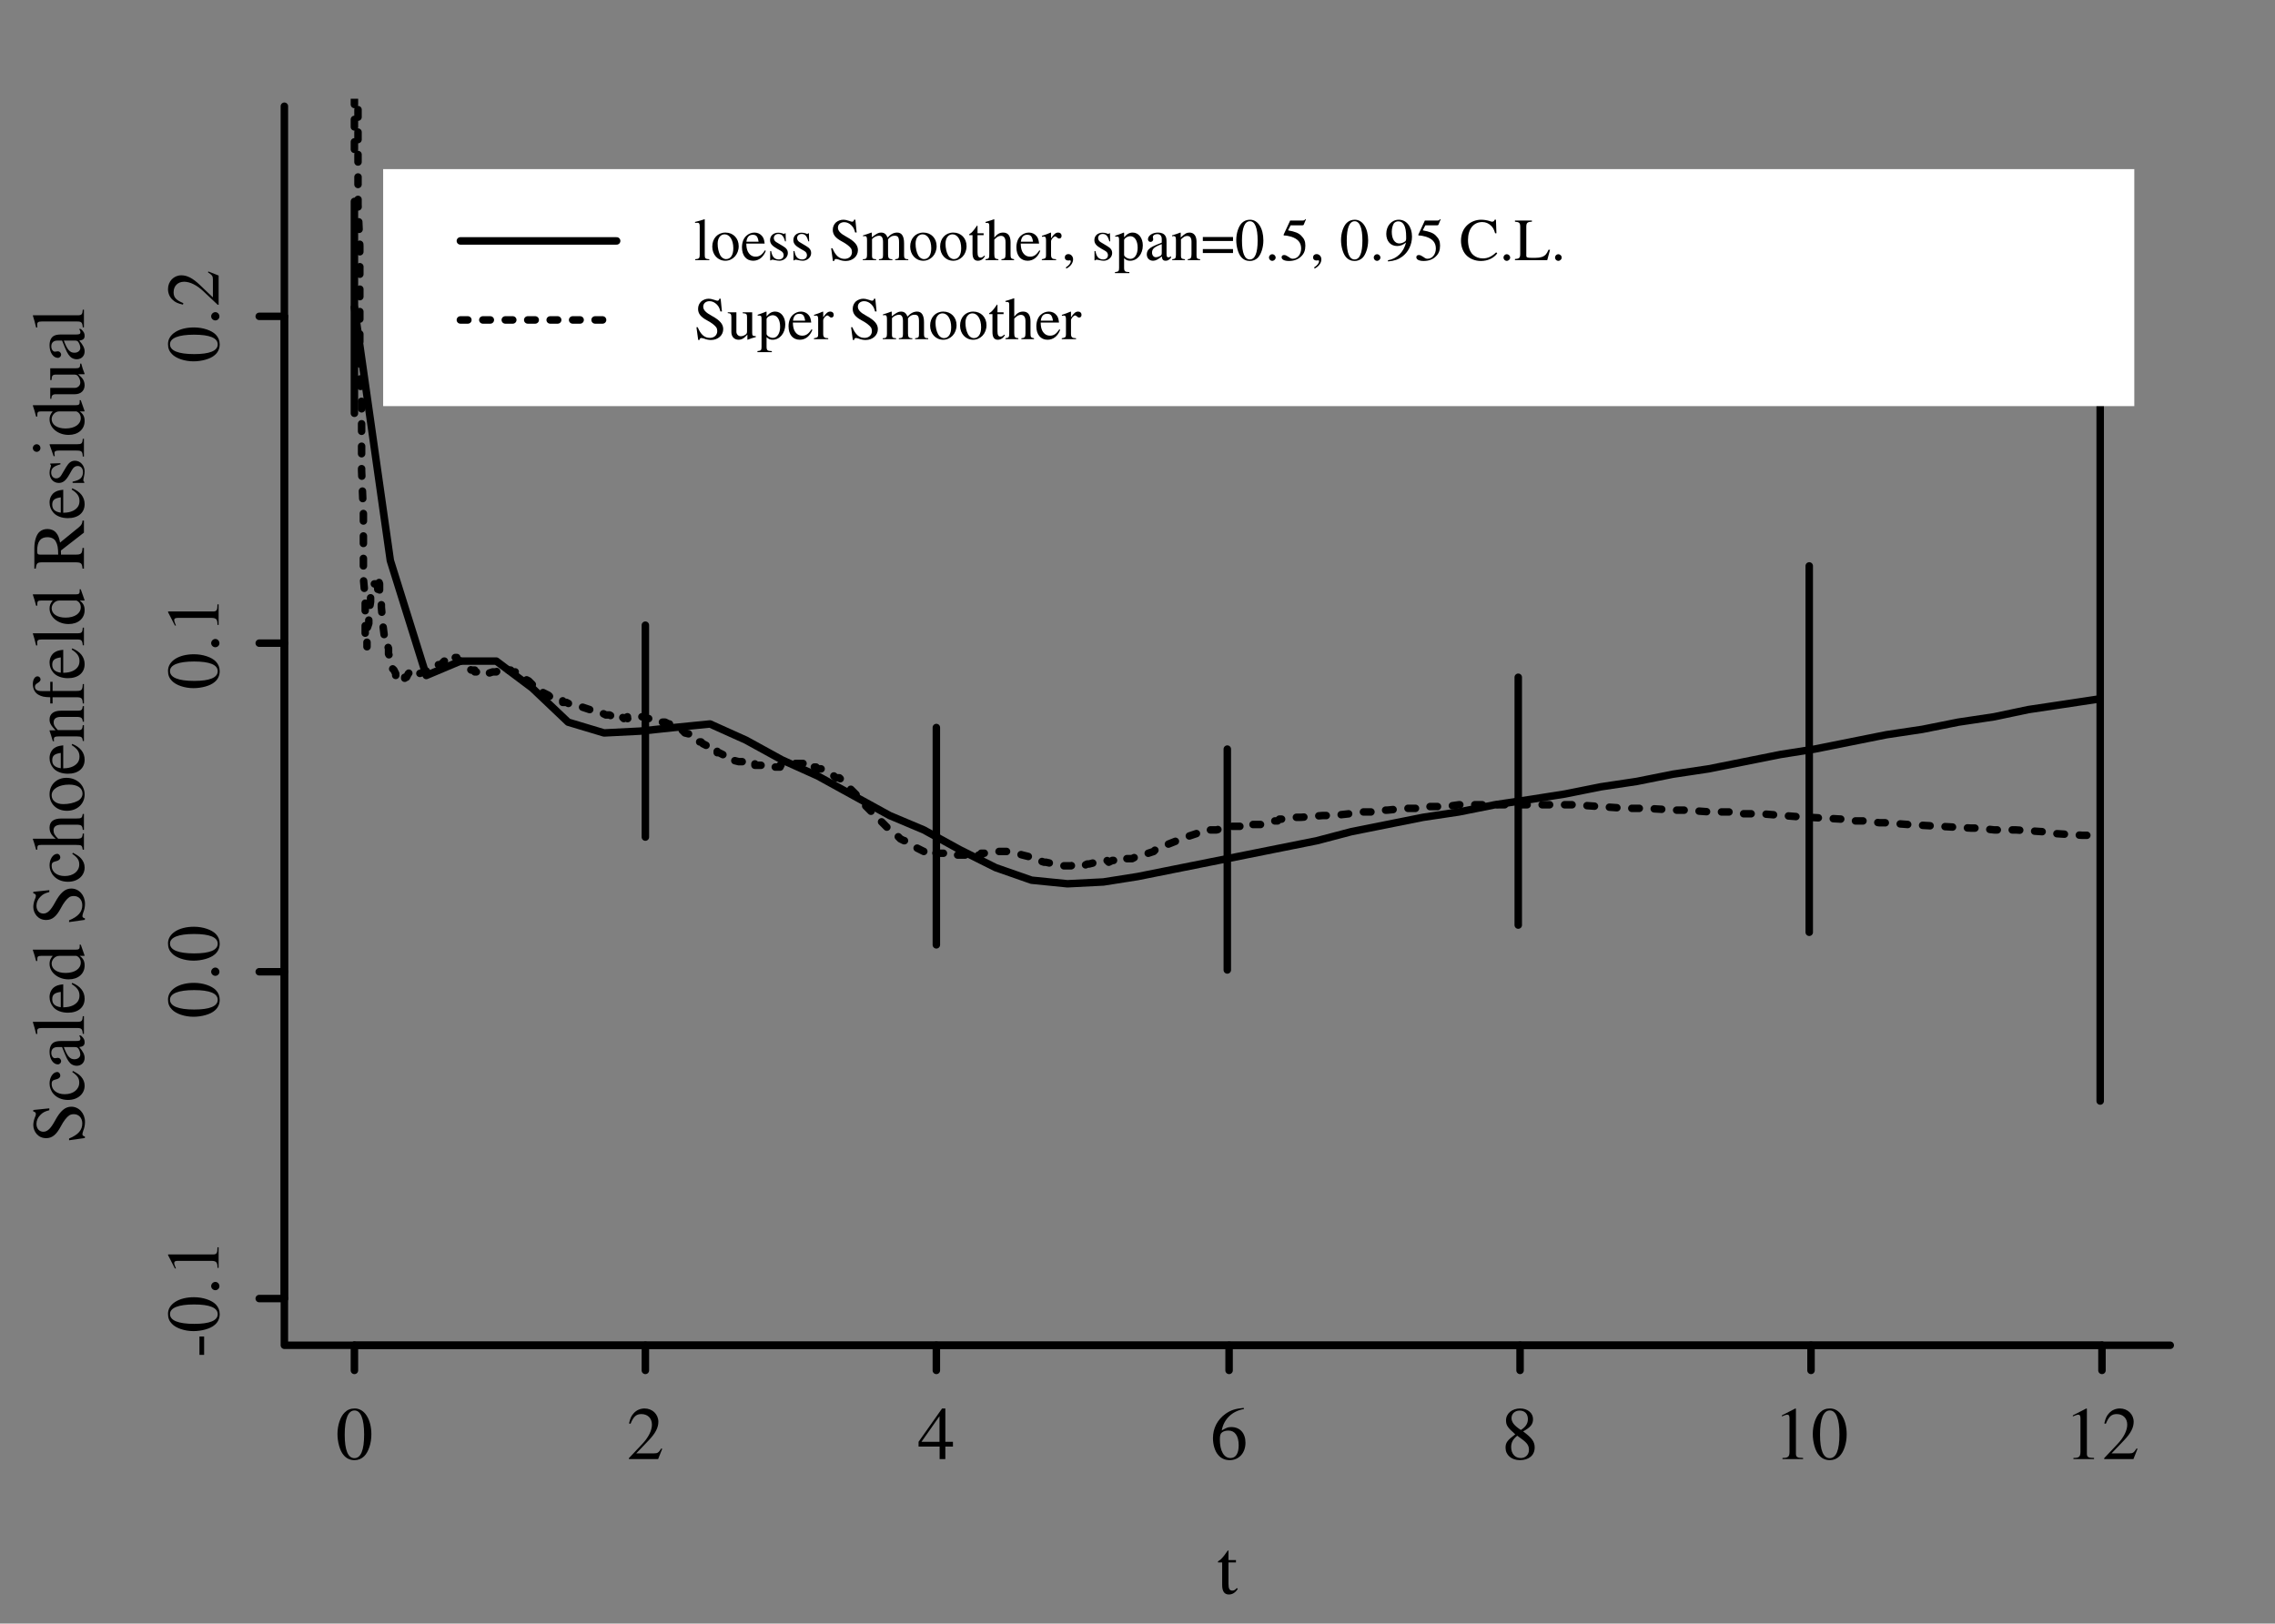 <?xml version="1.0" encoding="UTF-8"?>
<svg xmlns="http://www.w3.org/2000/svg" xmlns:xlink="http://www.w3.org/1999/xlink" width="304pt" height="217pt" viewBox="0 0 304 217" version="1.1">
<rect x="0" y="0" width="304" height="217" fill="#808080" stroke="none"/>
<defs>
<g>
<symbol overflow="visible" id="glyph0-0">
<path style="stroke:none;" d=""/>
</symbol>
<symbol overflow="visible" id="glyph0-1">
<path style="stroke:none;" d="M 2.547 -4.5 L 1.547 -4.5 L 1.547 -5.656 C 1.547 -5.766 1.531 -5.797 1.469 -5.797 C 1.406 -5.703 1.344 -5.609 1.266 -5.516 C 0.891 -4.953 0.453 -4.484 0.297 -4.438 C 0.188 -4.375 0.125 -4.297 0.125 -4.25 C 0.125 -4.219 0.141 -4.203 0.172 -4.188 L 0.703 -4.188 L 0.703 -1.172 C 0.703 -0.328 1 0.094 1.594 0.094 C 2.078 0.094 2.453 -0.141 2.797 -0.656 L 2.656 -0.766 C 2.453 -0.516 2.281 -0.422 2.062 -0.422 C 1.688 -0.422 1.547 -0.688 1.547 -1.312 L 1.547 -4.188 L 2.547 -4.188 Z M 2.547 -4.5 "/>
</symbol>
<symbol overflow="visible" id="glyph0-2">
<path style="stroke:none;" d="M 2.547 -6.766 C 1.984 -6.766 1.562 -6.594 1.203 -6.234 C 0.625 -5.688 0.234 -4.531 0.234 -3.359 C 0.234 -2.266 0.562 -1.094 1.047 -0.547 C 1.406 -0.094 1.922 0.141 2.5 0.141 C 3.016 0.141 3.438 -0.031 3.797 -0.375 C 4.375 -0.938 4.766 -2.094 4.766 -3.297 C 4.766 -5.344 3.844 -6.766 2.547 -6.766 Z M 2.516 -6.5 C 3.344 -6.5 3.797 -5.375 3.797 -3.281 C 3.797 -1.188 3.359 -0.125 2.5 -0.125 C 1.641 -0.125 1.203 -1.188 1.203 -3.266 C 1.203 -5.391 1.656 -6.5 2.516 -6.5 Z M 2.516 -6.5 "/>
</symbol>
<symbol overflow="visible" id="glyph0-3">
<path style="stroke:none;" d="M 4.75 -1.375 L 4.625 -1.422 C 4.25 -0.844 4.125 -0.766 3.672 -0.766 L 1.281 -0.766 L 2.953 -2.516 C 3.844 -3.453 4.234 -4.203 4.234 -4.984 C 4.234 -5.984 3.438 -6.766 2.391 -6.766 C 1.844 -6.766 1.312 -6.547 0.953 -6.141 C 0.625 -5.797 0.484 -5.484 0.312 -4.766 L 0.516 -4.719 C 0.922 -5.703 1.281 -6.016 1.969 -6.016 C 2.812 -6.016 3.375 -5.453 3.375 -4.609 C 3.375 -3.828 2.922 -2.906 2.078 -2.016 L 0.297 -0.125 L 0.297 0 L 4.203 0 Z M 4.75 -1.375 "/>
</symbol>
<symbol overflow="visible" id="glyph0-4">
<path style="stroke:none;" d="M 4.719 -2.312 L 3.703 -2.312 L 3.703 -6.766 L 3.266 -6.766 L 0.125 -2.312 L 0.125 -1.672 L 2.938 -1.672 L 2.938 0 L 3.703 0 L 3.703 -1.672 L 4.719 -1.672 Z M 2.922 -2.312 L 0.516 -2.312 L 2.922 -5.734 Z M 2.922 -2.312 "/>
</symbol>
<symbol overflow="visible" id="glyph0-5">
<path style="stroke:none;" d="M 4.453 -6.844 C 3.312 -6.734 2.734 -6.547 2.016 -6.047 C 0.938 -5.266 0.344 -4.125 0.344 -2.797 C 0.344 -1.922 0.609 -1.047 1.047 -0.547 C 1.422 -0.094 1.953 0.141 2.578 0.141 C 3.812 0.141 4.688 -0.812 4.688 -2.188 C 4.688 -3.469 3.953 -4.281 2.797 -4.281 C 2.359 -4.281 2.156 -4.203 1.516 -3.828 C 1.797 -5.344 2.906 -6.422 4.484 -6.688 Z M 2.422 -3.812 C 3.281 -3.812 3.781 -3.094 3.781 -1.844 C 3.781 -0.75 3.391 -0.141 2.688 -0.141 C 1.812 -0.141 1.266 -1.078 1.266 -2.625 C 1.266 -3.141 1.344 -3.422 1.547 -3.562 C 1.766 -3.734 2.062 -3.812 2.422 -3.812 Z M 2.422 -3.812 "/>
</symbol>
<symbol overflow="visible" id="glyph0-6">
<path style="stroke:none;" d="M 2.906 -3.703 C 3.891 -4.234 4.234 -4.656 4.234 -5.344 C 4.234 -6.156 3.516 -6.766 2.516 -6.766 C 1.438 -6.766 0.625 -6.094 0.625 -5.188 C 0.625 -4.531 0.812 -4.234 1.859 -3.312 C 0.781 -2.5 0.562 -2.188 0.562 -1.516 C 0.562 -0.547 1.344 0.141 2.484 0.141 C 3.688 0.141 4.453 -0.516 4.453 -1.547 C 4.453 -2.312 4.109 -2.812 2.906 -3.703 Z M 2.719 -2.688 C 3.453 -2.156 3.688 -1.797 3.688 -1.234 C 3.688 -0.594 3.234 -0.141 2.594 -0.141 C 1.828 -0.141 1.312 -0.719 1.312 -1.594 C 1.312 -2.234 1.547 -2.656 2.125 -3.125 Z M 2.609 -3.891 C 1.719 -4.469 1.359 -4.938 1.359 -5.484 C 1.359 -6.062 1.812 -6.484 2.438 -6.484 C 3.125 -6.484 3.547 -6.047 3.547 -5.344 C 3.547 -4.781 3.266 -4.328 2.703 -3.953 C 2.656 -3.922 2.656 -3.922 2.609 -3.891 Z M 2.609 -3.891 "/>
</symbol>
<symbol overflow="visible" id="glyph0-7">
<path style="stroke:none;" d="M 2.906 -6.766 L 1.109 -5.844 L 1.109 -5.703 C 1.234 -5.766 1.344 -5.797 1.375 -5.812 C 1.562 -5.891 1.734 -5.938 1.828 -5.938 C 2.047 -5.938 2.125 -5.781 2.125 -5.453 L 2.125 -0.938 C 2.125 -0.594 2.047 -0.375 1.891 -0.281 C 1.734 -0.188 1.594 -0.156 1.188 -0.156 L 1.188 0 L 3.938 0 L 3.938 -0.156 C 3.156 -0.156 2.984 -0.266 2.984 -0.734 L 2.984 -6.734 Z M 2.906 -6.766 "/>
</symbol>
<symbol overflow="visible" id="glyph1-0">
<path style="stroke:none;" d=""/>
</symbol>
<symbol overflow="visible" id="glyph1-1">
<path style="stroke:none;" d="M -6.766 -4.469 L -6.766 -4.266 C -6.531 -4.219 -6.422 -4.109 -6.422 -3.938 C -6.422 -3.844 -6.453 -3.672 -6.547 -3.5 C -6.688 -3.125 -6.766 -2.766 -6.766 -2.438 C -6.766 -2.016 -6.594 -1.562 -6.297 -1.234 C -5.984 -0.891 -5.562 -0.703 -5.047 -0.703 C -4.25 -0.703 -3.688 -1.156 -3.094 -2.266 C -2.719 -2.984 -2.312 -3.516 -1.938 -3.766 C -1.797 -3.844 -1.594 -3.906 -1.344 -3.906 C -0.688 -3.906 -0.219 -3.406 -0.219 -2.672 C -0.219 -1.781 -0.766 -1.156 -1.984 -0.656 L -1.984 -0.422 L 0.125 -0.719 L 0.125 -0.938 C -0.062 -0.953 -0.203 -1.062 -0.203 -1.219 C -0.203 -1.328 -0.156 -1.5 -0.094 -1.688 C 0.062 -2.062 0.141 -2.469 0.141 -2.875 C 0.141 -4.016 -0.656 -4.906 -1.688 -4.906 C -2.5 -4.906 -3.156 -4.359 -3.859 -3.047 C -4.438 -1.984 -4.875 -1.562 -5.422 -1.562 C -5.969 -1.562 -6.344 -1.984 -6.344 -2.609 C -6.344 -3.062 -6.156 -3.484 -5.797 -3.828 C -5.484 -4.141 -5.219 -4.281 -4.625 -4.438 L -4.625 -4.688 Z M -6.766 -4.469 "/>
</symbol>
<symbol overflow="visible" id="glyph1-2">
<path style="stroke:none;" d="M -1.562 -3.984 C -0.859 -3.5 -0.625 -3.141 -0.625 -2.562 C -0.625 -1.656 -1.422 -1.016 -2.562 -1.016 C -3.594 -1.016 -4.312 -1.562 -4.312 -2.375 C -4.312 -2.734 -4.203 -2.875 -3.828 -2.969 L -3.609 -3.031 C -3.328 -3.109 -3.156 -3.297 -3.156 -3.5 C -3.156 -3.766 -3.344 -3.984 -3.562 -3.984 C -4.125 -3.984 -4.594 -3.281 -4.594 -2.438 C -4.594 -1.953 -4.406 -1.438 -4.047 -1.031 C -3.594 -0.531 -2.922 -0.25 -2.125 -0.25 C -0.828 -0.25 0.094 -1.047 0.094 -2.156 C 0.094 -2.594 -0.062 -3 -0.375 -3.359 C -0.609 -3.625 -0.875 -3.812 -1.469 -4.125 Z M -1.562 -3.984 "/>
</symbol>
<symbol overflow="visible" id="glyph1-3">
<path style="stroke:none;" d="M -0.656 -4.422 C -0.516 -4.25 -0.469 -4.125 -0.469 -3.984 C -0.469 -3.75 -0.609 -3.688 -1.047 -3.688 L -3 -3.688 C -3.516 -3.688 -3.812 -3.625 -4.047 -3.484 C -4.406 -3.266 -4.594 -2.828 -4.594 -2.234 C -4.594 -1.297 -4.109 -0.562 -3.484 -0.562 C -3.25 -0.562 -3.047 -0.766 -3.047 -0.984 C -3.047 -1.234 -3.25 -1.438 -3.469 -1.438 C -3.516 -1.438 -3.562 -1.438 -3.625 -1.422 C -3.719 -1.406 -3.797 -1.391 -3.875 -1.391 C -4.141 -1.391 -4.359 -1.703 -4.359 -2.109 C -4.359 -2.594 -4.062 -2.875 -3.531 -2.875 L -2.922 -2.875 C -2.297 -1.328 -2.219 -1.156 -1.844 -0.734 C -1.641 -0.516 -1.297 -0.375 -0.969 -0.375 C -0.344 -0.375 0.094 -0.812 0.094 -1.422 C 0.094 -1.859 -0.109 -2.266 -0.625 -2.875 C -0.109 -2.938 0.094 -3.109 0.094 -3.516 C 0.094 -3.859 -0.016 -4.062 -0.406 -4.422 Z M -1.234 -2.875 C -0.922 -2.875 -0.828 -2.812 -0.703 -2.609 C -0.562 -2.375 -0.484 -2.094 -0.484 -1.875 C -0.484 -1.531 -0.812 -1.25 -1.25 -1.25 L -1.297 -1.25 C -1.875 -1.25 -2.234 -1.656 -2.688 -2.875 Z M -1.234 -2.875 "/>
</symbol>
<symbol overflow="visible" id="glyph1-4">
<path style="stroke:none;" d="M -6.234 -0.188 L -6.234 -0.25 C -6.234 -0.359 -6.25 -0.484 -6.25 -0.562 C -6.25 -0.875 -6.109 -0.984 -5.641 -0.984 L -0.875 -0.984 C -0.328 -0.984 -0.203 -0.844 -0.156 -0.203 L 0 -0.203 L 0 -2.562 L -0.156 -2.562 C -0.188 -1.938 -0.297 -1.812 -0.844 -1.812 L -6.812 -1.812 L -6.828 -1.781 C -6.656 -1.266 -6.562 -0.875 -6.391 -0.188 Z M -6.234 -0.188 "/>
</symbol>
<symbol overflow="visible" id="glyph1-5">
<path style="stroke:none;" d="M -1.641 -4.078 C -0.875 -3.594 -0.594 -3.172 -0.594 -2.531 C -0.594 -1.953 -0.875 -1.531 -1.453 -1.234 C -1.828 -1.062 -2.156 -0.984 -2.766 -0.969 L -2.766 -4.047 C -3.422 -3.969 -3.703 -3.875 -4.031 -3.625 C -4.391 -3.312 -4.594 -2.859 -4.594 -2.344 C -4.594 -1.844 -4.422 -1.375 -4.078 -0.984 C -3.672 -0.516 -2.953 -0.25 -2.141 -0.25 C -0.766 -0.25 0.094 -0.969 0.094 -2.125 C 0.094 -3.062 -0.484 -3.812 -1.562 -4.234 Z M -3.094 -0.984 C -3.875 -1.094 -4.234 -1.438 -4.234 -2.047 C -4.234 -2.656 -3.953 -2.906 -3.094 -3.031 Z M -3.094 -0.984 "/>
</symbol>
<symbol overflow="visible" id="glyph1-6">
<path style="stroke:none;" d="M 0.094 -3.438 L -0.422 -4.906 L -0.578 -4.906 C -0.562 -4.734 -0.562 -4.703 -0.562 -4.688 C -0.562 -4.312 -0.688 -4.234 -1.141 -4.234 L -6.812 -4.234 L -6.828 -4.188 C -6.656 -3.703 -6.562 -3.359 -6.391 -2.719 L -6.234 -2.719 C -6.234 -2.797 -6.234 -2.859 -6.234 -2.938 C -6.234 -3.312 -6.141 -3.406 -5.734 -3.406 L -4.172 -3.406 C -4.484 -3.016 -4.594 -2.75 -4.594 -2.344 C -4.594 -1.203 -3.469 -0.266 -2.047 -0.266 C -0.766 -0.266 0.094 -1.016 0.094 -2.125 C 0.094 -2.688 -0.094 -3.062 -0.562 -3.406 L 0.062 -3.406 Z M -1.016 -3.406 C -0.953 -3.406 -0.828 -3.328 -0.719 -3.234 C -0.516 -3.047 -0.422 -2.797 -0.422 -2.516 C -0.422 -1.688 -1.219 -1.125 -2.453 -1.125 C -3.578 -1.125 -4.312 -1.625 -4.312 -2.375 C -4.312 -2.906 -3.844 -3.406 -3.312 -3.406 Z M -1.016 -3.406 "/>
</symbol>
<symbol overflow="visible" id="glyph1-7">
<path style="stroke:none;" d=""/>
</symbol>
<symbol overflow="visible" id="glyph1-8">
<path style="stroke:none;" d="M -3.438 -1.562 C -3.891 -1.984 -4.062 -2.297 -4.062 -2.688 C -4.062 -3.188 -3.703 -3.438 -3 -3.438 L -1.016 -3.438 C -0.344 -3.438 -0.203 -3.328 -0.156 -2.75 L 0 -2.75 L 0 -4.875 L -0.156 -4.875 C -0.25 -4.328 -0.328 -4.266 -1.016 -4.266 L -3.016 -4.266 C -4.062 -4.266 -4.594 -3.844 -4.594 -3.047 C -4.594 -2.453 -4.359 -2.031 -3.766 -1.562 L -6.797 -1.562 L -6.828 -1.516 C -6.703 -1.188 -6.625 -0.938 -6.469 -0.375 L -6.391 -0.094 L -6.234 -0.094 C -6.234 -0.141 -6.234 -0.172 -6.234 -0.219 C -6.234 -0.656 -6.156 -0.734 -5.734 -0.734 L -1.016 -0.734 C -0.312 -0.734 -0.234 -0.672 -0.156 -0.094 L 0 -0.094 L 0 -2.25 L -0.156 -2.25 C -0.203 -1.672 -0.328 -1.562 -1.016 -1.562 Z M -3.438 -1.562 "/>
</symbol>
<symbol overflow="visible" id="glyph1-9">
<path style="stroke:none;" d="M -4.594 -2.5 C -4.594 -1.203 -3.641 -0.297 -2.266 -0.297 C -0.906 -0.297 0.094 -1.219 0.094 -2.484 C 0.094 -3.734 -0.953 -4.703 -2.344 -4.703 C -3.656 -4.703 -4.594 -3.781 -4.594 -2.5 Z M -4.312 -2.375 C -4.312 -3.203 -3.359 -3.797 -1.984 -3.797 C -0.859 -3.797 -0.188 -3.344 -0.188 -2.594 C -0.188 -2.203 -0.422 -1.844 -0.812 -1.625 C -1.344 -1.344 -2.047 -1.188 -2.75 -1.188 C -3.703 -1.188 -4.312 -1.656 -4.312 -2.375 Z M -4.312 -2.375 "/>
</symbol>
<symbol overflow="visible" id="glyph1-10">
<path style="stroke:none;" d="M -3.984 -0.156 C -4.016 -0.219 -4.016 -0.312 -4.016 -0.438 C -4.016 -0.703 -3.875 -0.797 -3.375 -0.797 L -0.906 -0.797 C -0.328 -0.797 -0.188 -0.688 -0.156 -0.188 L 0 -0.188 L 0 -2.297 L -0.156 -2.297 C -0.188 -1.797 -0.312 -1.641 -0.672 -1.641 L -3.484 -1.641 C -3.938 -2.125 -4.047 -2.344 -4.047 -2.672 C -4.047 -3.156 -3.734 -3.406 -3.078 -3.406 L -0.984 -3.406 C -0.359 -3.406 -0.188 -3.266 -0.156 -2.766 L 0 -2.766 L 0 -4.844 L -0.156 -4.844 C -0.203 -4.359 -0.312 -4.234 -0.812 -4.234 L -3.094 -4.234 C -4.047 -4.234 -4.594 -3.797 -4.594 -3.062 C -4.594 -2.594 -4.438 -2.297 -3.797 -1.609 L -4.578 -1.609 L -4.594 -1.547 C -4.422 -1.047 -4.312 -0.703 -4.156 -0.156 Z M -3.984 -0.156 "/>
</symbol>
<symbol overflow="visible" id="glyph1-11">
<path style="stroke:none;" d="M -4.5 -3.094 L -4.5 -1.859 L -5.656 -1.859 C -6.234 -1.859 -6.547 -2.047 -6.547 -2.438 C -6.547 -2.641 -6.453 -2.781 -6.156 -2.953 C -5.906 -3.125 -5.797 -3.234 -5.797 -3.406 C -5.797 -3.641 -5.984 -3.828 -6.203 -3.828 C -6.562 -3.828 -6.828 -3.391 -6.828 -2.797 C -6.828 -2.172 -6.562 -1.641 -6.094 -1.375 C -5.656 -1.125 -5.297 -1.047 -4.5 -1.031 L -4.5 -0.203 L -4.188 -0.203 L -4.188 -1.031 L -1.047 -1.031 C -0.312 -1.031 -0.188 -0.922 -0.156 -0.203 L 0 -0.203 L 0 -2.797 L -0.156 -2.797 C -0.188 -1.984 -0.297 -1.875 -1.047 -1.875 L -4.188 -1.875 L -4.188 -3.094 Z M -4.5 -3.094 "/>
</symbol>
<symbol overflow="visible" id="glyph1-12">
<path style="stroke:none;" d="M -0.188 -6.594 C -0.219 -6.203 -0.312 -6.016 -0.656 -5.719 L -3.188 -3.656 C -3.312 -4.328 -3.438 -4.625 -3.703 -4.953 C -3.969 -5.281 -4.391 -5.469 -4.859 -5.469 C -5.297 -5.469 -5.656 -5.344 -5.953 -5.078 C -6.359 -4.703 -6.625 -3.875 -6.625 -2.938 L -6.625 -0.172 L -6.438 -0.172 C -6.344 -0.922 -6.234 -1.016 -5.531 -1.016 L -1.203 -1.016 C -0.375 -1.016 -0.25 -0.922 -0.188 -0.172 L 0 -0.172 L 0 -2.938 L -0.188 -2.938 C -0.234 -2.172 -0.375 -2.047 -1.094 -2.047 L -3.062 -2.047 L -3.078 -2.594 L 0 -4.984 L 0 -6.594 Z M -5.891 -2.047 C -6.172 -2.047 -6.25 -2.156 -6.25 -2.547 C -6.25 -3.797 -5.812 -4.375 -4.875 -4.375 C -4.375 -4.375 -3.953 -4.172 -3.766 -3.812 C -3.516 -3.344 -3.453 -3 -3.438 -2.047 Z M -5.891 -2.047 "/>
</symbol>
<symbol overflow="visible" id="glyph1-13">
<path style="stroke:none;" d="M -3.141 -3.156 L -4.5 -3.109 L -4.5 -3 L -4.484 -2.984 C -4.406 -2.891 -4.406 -2.875 -4.406 -2.844 C -4.406 -2.781 -4.422 -2.688 -4.469 -2.562 C -4.547 -2.344 -4.594 -2.125 -4.594 -1.875 C -4.594 -1.078 -4.078 -0.516 -3.359 -0.516 C -2.797 -0.516 -2.406 -0.828 -1.922 -1.688 L -1.594 -2.266 C -1.391 -2.609 -1.156 -2.781 -0.844 -2.781 C -0.406 -2.781 -0.125 -2.453 -0.125 -1.953 C -0.125 -1.609 -0.25 -1.297 -0.469 -1.109 C -0.719 -0.906 -0.953 -0.812 -1.516 -0.688 L -1.516 -0.516 L 0.047 -0.516 L 0.047 -0.656 C -0.062 -0.719 -0.078 -0.766 -0.078 -0.875 C -0.078 -0.969 -0.062 -1.109 0 -1.344 C 0.062 -1.625 0.094 -1.891 0.094 -2.062 C 0.094 -2.844 -0.484 -3.484 -1.188 -3.484 C -1.688 -3.484 -2.016 -3.234 -2.375 -2.641 L -3.016 -1.562 C -3.172 -1.281 -3.422 -1.125 -3.688 -1.125 C -4.094 -1.125 -4.375 -1.438 -4.375 -1.906 C -4.375 -2.469 -4.031 -2.766 -3.141 -3 Z M -3.141 -3.156 "/>
</symbol>
<symbol overflow="visible" id="glyph1-14">
<path style="stroke:none;" d="M -4.594 -1.75 L -4.047 -0.203 L -3.906 -0.203 L -3.906 -0.281 C -3.938 -0.406 -3.938 -0.531 -3.938 -0.625 C -3.938 -0.859 -3.781 -0.953 -3.344 -0.953 L -1.016 -0.953 C -0.297 -0.953 -0.188 -0.844 -0.156 -0.156 L 0 -0.156 L 0 -2.531 L -0.156 -2.531 C -0.203 -1.875 -0.297 -1.797 -1.016 -1.797 L -4.562 -1.797 Z M -6.828 -1.281 C -6.828 -1.016 -6.594 -0.781 -6.312 -0.781 C -6.047 -0.781 -5.812 -1 -5.812 -1.281 C -5.812 -1.562 -6.031 -1.797 -6.312 -1.797 C -6.594 -1.797 -6.828 -1.562 -6.828 -1.281 Z M -6.828 -1.281 "/>
</symbol>
<symbol overflow="visible" id="glyph1-15">
<path style="stroke:none;" d="M -0.5 -4.797 L -0.5 -4.734 C -0.5 -4.281 -0.609 -4.172 -1.062 -4.172 L -4.5 -4.172 L -4.5 -2.594 L -4.328 -2.594 C -4.297 -3.203 -4.203 -3.328 -3.703 -3.328 L -1.344 -3.328 C -1.062 -3.328 -0.938 -3.281 -0.812 -3.141 C -0.594 -2.875 -0.484 -2.562 -0.484 -2.266 C -0.484 -1.875 -0.812 -1.547 -1.234 -1.547 L -4.5 -1.547 L -4.5 -0.094 L -4.359 -0.094 C -4.328 -0.562 -4.188 -0.703 -3.719 -0.703 L -1.203 -0.703 C -0.406 -0.703 0.094 -1.188 0.094 -1.922 C 0.094 -2.297 -0.062 -2.688 -0.328 -2.953 L -0.766 -3.375 L 0.062 -3.375 L 0.094 -3.422 C -0.109 -3.922 -0.219 -4.281 -0.359 -4.797 Z M -0.5 -4.797 "/>
</symbol>
<symbol overflow="visible" id="glyph1-16">
<path style="stroke:none;" d="M -2.562 -0.391 L -1.938 -0.391 L -1.938 -2.844 L -2.562 -2.844 Z M -2.562 -0.391 "/>
</symbol>
<symbol overflow="visible" id="glyph1-17">
<path style="stroke:none;" d="M -6.766 -2.547 C -6.766 -1.984 -6.594 -1.562 -6.234 -1.203 C -5.688 -0.625 -4.531 -0.234 -3.359 -0.234 C -2.266 -0.234 -1.094 -0.562 -0.547 -1.047 C -0.094 -1.406 0.141 -1.922 0.141 -2.5 C 0.141 -3.016 -0.031 -3.438 -0.375 -3.797 C -0.938 -4.375 -2.094 -4.766 -3.297 -4.766 C -5.344 -4.766 -6.766 -3.844 -6.766 -2.547 Z M -6.5 -2.516 C -6.5 -3.344 -5.375 -3.797 -3.281 -3.797 C -1.188 -3.797 -0.125 -3.359 -0.125 -2.5 C -0.125 -1.641 -1.188 -1.203 -3.266 -1.203 C -5.391 -1.203 -6.5 -1.656 -6.5 -2.516 Z M -6.5 -2.516 "/>
</symbol>
<symbol overflow="visible" id="glyph1-18">
<path style="stroke:none;" d="M -1 -1.25 C -1 -0.953 -0.734 -0.703 -0.438 -0.703 C -0.141 -0.703 0.109 -0.953 0.109 -1.234 C 0.109 -1.547 -0.141 -1.812 -0.438 -1.812 C -0.734 -1.812 -1 -1.547 -1 -1.25 Z M -1 -1.25 "/>
</symbol>
<symbol overflow="visible" id="glyph1-19">
<path style="stroke:none;" d="M -6.766 -2.906 L -5.844 -1.109 L -5.703 -1.109 C -5.766 -1.234 -5.797 -1.344 -5.812 -1.375 C -5.891 -1.562 -5.938 -1.734 -5.938 -1.828 C -5.938 -2.047 -5.781 -2.125 -5.453 -2.125 L -0.938 -2.125 C -0.594 -2.125 -0.375 -2.047 -0.281 -1.891 C -0.188 -1.734 -0.156 -1.594 -0.156 -1.188 L 0 -1.188 L 0 -3.938 L -0.156 -3.938 C -0.156 -3.156 -0.266 -2.984 -0.734 -2.984 L -6.734 -2.984 Z M -6.766 -2.906 "/>
</symbol>
<symbol overflow="visible" id="glyph1-20">
<path style="stroke:none;" d="M -1.375 -4.75 L -1.422 -4.625 C -0.844 -4.25 -0.766 -4.125 -0.766 -3.672 L -0.766 -1.281 L -2.516 -2.953 C -3.453 -3.844 -4.203 -4.234 -4.984 -4.234 C -5.984 -4.234 -6.766 -3.438 -6.766 -2.391 C -6.766 -1.844 -6.547 -1.312 -6.141 -0.953 C -5.797 -0.625 -5.484 -0.484 -4.766 -0.312 L -4.719 -0.516 C -5.703 -0.922 -6.016 -1.281 -6.016 -1.969 C -6.016 -2.812 -5.453 -3.375 -4.609 -3.375 C -3.828 -3.375 -2.906 -2.922 -2.016 -2.078 L -0.125 -0.297 L 0 -0.297 L 0 -4.203 Z M -1.375 -4.75 "/>
</symbol>
<symbol overflow="visible" id="glyph2-0">
<path style="stroke:none;" d=""/>
</symbol>
<symbol overflow="visible" id="glyph2-1">
<path style="stroke:none;" d="M 0.156 -4.984 L 0.203 -4.984 C 0.281 -4.984 0.391 -5 0.453 -5 C 0.703 -5 0.781 -4.891 0.781 -4.516 L 0.781 -0.703 C 0.781 -0.266 0.672 -0.156 0.172 -0.125 L 0.172 0 L 2.062 0 L 2.062 -0.125 C 1.547 -0.156 1.453 -0.234 1.453 -0.672 L 1.453 -5.453 L 1.422 -5.469 C 1.016 -5.328 0.703 -5.25 0.156 -5.109 Z M 0.156 -4.984 "/>
</symbol>
<symbol overflow="visible" id="glyph2-2">
<path style="stroke:none;" d="M 2 -3.688 C 0.953 -3.688 0.234 -2.906 0.234 -1.812 C 0.234 -0.734 0.969 0.078 1.984 0.078 C 2.984 0.078 3.766 -0.766 3.766 -1.875 C 3.766 -2.922 3.031 -3.688 2 -3.688 Z M 1.891 -3.453 C 2.562 -3.453 3.047 -2.688 3.047 -1.594 C 3.047 -0.688 2.688 -0.141 2.078 -0.141 C 1.766 -0.141 1.469 -0.344 1.297 -0.656 C 1.078 -1.078 0.953 -1.625 0.953 -2.203 C 0.953 -2.953 1.328 -3.453 1.891 -3.453 Z M 1.891 -3.453 "/>
</symbol>
<symbol overflow="visible" id="glyph2-3">
<path style="stroke:none;" d="M 3.266 -1.312 C 2.875 -0.703 2.531 -0.469 2.031 -0.469 C 1.562 -0.469 1.219 -0.703 0.984 -1.156 C 0.844 -1.469 0.797 -1.734 0.781 -2.219 L 3.234 -2.219 C 3.172 -2.734 3.094 -2.969 2.891 -3.219 C 2.656 -3.516 2.281 -3.688 1.875 -3.688 C 1.469 -3.688 1.094 -3.531 0.797 -3.266 C 0.422 -2.938 0.203 -2.375 0.203 -1.719 C 0.203 -0.609 0.781 0.078 1.703 0.078 C 2.453 0.078 3.062 -0.391 3.391 -1.25 Z M 0.797 -2.469 C 0.875 -3.094 1.156 -3.391 1.641 -3.391 C 2.125 -3.391 2.312 -3.172 2.422 -2.469 Z M 0.797 -2.469 "/>
</symbol>
<symbol overflow="visible" id="glyph2-4">
<path style="stroke:none;" d="M 2.516 -2.516 L 2.484 -3.594 L 2.406 -3.594 L 2.391 -3.578 C 2.312 -3.531 2.297 -3.516 2.266 -3.516 C 2.219 -3.516 2.141 -3.531 2.062 -3.578 C 1.875 -3.641 1.703 -3.672 1.5 -3.672 C 0.859 -3.672 0.406 -3.266 0.406 -2.688 C 0.406 -2.234 0.656 -1.922 1.344 -1.531 L 1.812 -1.266 C 2.094 -1.109 2.219 -0.922 2.219 -0.672 C 2.219 -0.312 1.969 -0.094 1.562 -0.094 C 1.281 -0.094 1.047 -0.203 0.891 -0.375 C 0.719 -0.578 0.641 -0.766 0.547 -1.219 L 0.422 -1.219 L 0.422 0.031 L 0.516 0.031 C 0.578 -0.047 0.609 -0.062 0.703 -0.062 C 0.781 -0.062 0.891 -0.047 1.078 0 C 1.297 0.047 1.516 0.078 1.656 0.078 C 2.266 0.078 2.781 -0.391 2.781 -0.938 C 2.781 -1.344 2.594 -1.609 2.109 -1.891 L 1.25 -2.406 C 1.031 -2.531 0.906 -2.734 0.906 -2.953 C 0.906 -3.266 1.156 -3.5 1.516 -3.5 C 1.969 -3.5 2.219 -3.219 2.406 -2.516 Z M 2.516 -2.516 "/>
</symbol>
<symbol overflow="visible" id="glyph2-5">
<path style="stroke:none;" d=""/>
</symbol>
<symbol overflow="visible" id="glyph2-6">
<path style="stroke:none;" d="M 3.578 -5.406 L 3.406 -5.406 C 3.375 -5.219 3.281 -5.141 3.156 -5.141 C 3.078 -5.141 2.938 -5.172 2.797 -5.234 C 2.5 -5.344 2.203 -5.406 1.953 -5.406 C 1.609 -5.406 1.25 -5.266 0.984 -5.047 C 0.719 -4.797 0.562 -4.453 0.562 -4.047 C 0.562 -3.406 0.922 -2.953 1.812 -2.484 C 2.391 -2.172 2.812 -1.844 3.016 -1.547 C 3.078 -1.438 3.125 -1.266 3.125 -1.078 C 3.125 -0.547 2.719 -0.172 2.141 -0.172 C 1.422 -0.172 0.922 -0.609 0.516 -1.594 L 0.344 -1.594 L 0.578 0.109 L 0.75 0.109 C 0.766 -0.047 0.859 -0.156 0.969 -0.156 C 1.062 -0.156 1.203 -0.125 1.359 -0.078 C 1.656 0.047 1.969 0.109 2.297 0.109 C 3.219 0.109 3.922 -0.516 3.922 -1.344 C 3.922 -2 3.484 -2.516 2.438 -3.094 C 1.594 -3.547 1.25 -3.906 1.25 -4.344 C 1.25 -4.781 1.594 -5.078 2.094 -5.078 C 2.453 -5.078 2.781 -4.922 3.062 -4.641 C 3.312 -4.391 3.422 -4.172 3.547 -3.703 L 3.75 -3.703 Z M 3.578 -5.406 "/>
</symbol>
<symbol overflow="visible" id="glyph2-7">
<path style="stroke:none;" d="M 0.156 -3.188 C 0.25 -3.203 0.312 -3.219 0.406 -3.219 C 0.609 -3.219 0.688 -3.094 0.688 -2.703 L 0.688 -0.688 C 0.688 -0.25 0.578 -0.125 0.125 -0.125 L 0.125 0 L 1.906 0 L 1.906 -0.125 C 1.484 -0.141 1.359 -0.219 1.359 -0.531 L 1.359 -2.797 C 1.359 -2.812 1.422 -2.891 1.484 -2.938 C 1.688 -3.125 2.031 -3.266 2.297 -3.266 C 2.656 -3.266 2.828 -2.984 2.828 -2.422 L 2.828 -0.688 C 2.828 -0.234 2.75 -0.156 2.281 -0.125 L 2.281 0 L 4.078 0 L 4.078 -0.125 C 3.625 -0.125 3.5 -0.266 3.5 -0.766 L 3.5 -2.781 C 3.75 -3.125 4.016 -3.266 4.375 -3.266 C 4.828 -3.266 4.969 -3.047 4.969 -2.391 L 4.969 -0.703 C 4.969 -0.234 4.906 -0.172 4.453 -0.125 L 4.453 0 L 6.203 0 L 6.203 -0.125 L 5.984 -0.141 C 5.75 -0.156 5.641 -0.297 5.641 -0.609 L 5.641 -2.25 C 5.641 -3.203 5.328 -3.688 4.719 -3.688 C 4.25 -3.688 3.844 -3.469 3.422 -3.016 C 3.266 -3.469 3 -3.688 2.562 -3.688 C 2.219 -3.688 1.984 -3.562 1.328 -3.062 L 1.328 -3.656 L 1.266 -3.688 C 0.859 -3.531 0.594 -3.438 0.156 -3.312 Z M 0.156 -3.188 "/>
</symbol>
<symbol overflow="visible" id="glyph2-8">
<path style="stroke:none;" d="M 2.047 -3.594 L 1.234 -3.594 L 1.234 -4.531 C 1.234 -4.609 1.219 -4.625 1.172 -4.625 C 1.125 -4.562 1.078 -4.484 1.016 -4.406 C 0.719 -3.969 0.375 -3.578 0.234 -3.547 C 0.156 -3.5 0.109 -3.438 0.109 -3.406 C 0.109 -3.375 0.109 -3.359 0.141 -3.344 L 0.562 -3.344 L 0.562 -0.938 C 0.562 -0.266 0.797 0.078 1.266 0.078 C 1.656 0.078 1.969 -0.109 2.234 -0.531 L 2.125 -0.609 C 1.953 -0.422 1.828 -0.344 1.641 -0.344 C 1.359 -0.344 1.234 -0.547 1.234 -1.062 L 1.234 -3.344 L 2.047 -3.344 Z M 2.047 -3.594 "/>
</symbol>
<symbol overflow="visible" id="glyph2-9">
<path style="stroke:none;" d="M 1.25 -2.75 C 1.594 -3.109 1.828 -3.25 2.141 -3.25 C 2.547 -3.25 2.75 -2.953 2.75 -2.406 L 2.75 -0.812 C 2.75 -0.266 2.656 -0.172 2.203 -0.125 L 2.203 0 L 3.891 0 L 3.891 -0.125 C 3.469 -0.203 3.422 -0.266 3.422 -0.812 L 3.422 -2.406 C 3.422 -3.25 3.078 -3.688 2.438 -3.688 C 1.953 -3.688 1.625 -3.484 1.25 -3.016 L 1.25 -5.438 L 1.219 -5.469 C 0.938 -5.375 0.75 -5.297 0.297 -5.172 L 0.078 -5.109 L 0.078 -4.984 C 0.109 -4.984 0.141 -4.984 0.172 -4.984 C 0.516 -4.984 0.578 -4.922 0.578 -4.578 L 0.578 -0.812 C 0.578 -0.25 0.531 -0.188 0.078 -0.125 L 0.078 0 L 1.797 0 L 1.797 -0.125 C 1.344 -0.172 1.25 -0.266 1.25 -0.812 Z M 1.25 -2.75 "/>
</symbol>
<symbol overflow="visible" id="glyph2-10">
<path style="stroke:none;" d="M 0.062 -3.125 C 0.172 -3.141 0.234 -3.156 0.344 -3.156 C 0.531 -3.156 0.609 -3.031 0.609 -2.672 L 0.609 -0.672 C 0.609 -0.266 0.547 -0.219 0.047 -0.125 L 0.047 0 L 1.953 0 L 1.953 -0.125 C 1.422 -0.141 1.281 -0.266 1.281 -0.719 L 1.281 -2.516 C 1.281 -2.781 1.625 -3.172 1.844 -3.172 C 1.891 -3.172 1.953 -3.141 2.047 -3.062 C 2.172 -2.938 2.266 -2.891 2.375 -2.891 C 2.562 -2.891 2.688 -3.031 2.688 -3.25 C 2.688 -3.516 2.516 -3.688 2.234 -3.688 C 1.906 -3.688 1.672 -3.5 1.281 -2.922 L 1.281 -3.656 L 1.234 -3.688 C 0.812 -3.5 0.531 -3.406 0.062 -3.25 Z M 0.062 -3.125 "/>
</symbol>
<symbol overflow="visible" id="glyph2-11">
<path style="stroke:none;" d="M 0.656 1.125 C 1.203 0.859 1.562 0.375 1.562 -0.109 C 1.562 -0.5 1.281 -0.812 0.922 -0.812 C 0.641 -0.812 0.453 -0.625 0.453 -0.359 C 0.453 -0.109 0.625 0.047 0.922 0.047 C 0.969 0.047 1.031 0.047 1.078 0.031 C 1.125 0.016 1.125 0.016 1.141 0.016 C 1.203 0.016 1.25 0.062 1.25 0.125 C 1.25 0.391 1.031 0.688 0.594 0.969 Z M 0.656 1.125 "/>
</symbol>
<symbol overflow="visible" id="glyph2-12">
<path style="stroke:none;" d="M 0.078 -3.141 C 0.141 -3.156 0.203 -3.156 0.266 -3.156 C 0.547 -3.156 0.594 -3.078 0.594 -2.703 L 0.594 1.047 C 0.594 1.469 0.516 1.547 0.047 1.594 L 0.047 1.734 L 1.969 1.734 L 1.969 1.594 C 1.375 1.578 1.266 1.5 1.266 0.984 L 1.266 -0.266 C 1.547 0 1.75 0.078 2.078 0.078 C 3.031 0.078 3.766 -0.812 3.766 -1.969 C 3.766 -2.969 3.203 -3.688 2.422 -3.688 C 1.969 -3.688 1.625 -3.484 1.266 -3.047 L 1.266 -3.656 L 1.219 -3.688 C 0.797 -3.516 0.516 -3.406 0.078 -3.266 Z M 1.266 -2.672 C 1.266 -2.906 1.719 -3.203 2.094 -3.203 C 2.688 -3.203 3.078 -2.594 3.078 -1.656 C 3.078 -0.781 2.688 -0.172 2.109 -0.172 C 1.734 -0.172 1.266 -0.469 1.266 -0.703 Z M 1.266 -2.672 "/>
</symbol>
<symbol overflow="visible" id="glyph2-13">
<path style="stroke:none;" d="M 3.531 -0.531 C 3.406 -0.422 3.297 -0.375 3.188 -0.375 C 3 -0.375 2.938 -0.484 2.938 -0.844 L 2.938 -2.406 C 2.938 -2.812 2.906 -3.047 2.781 -3.234 C 2.609 -3.531 2.266 -3.688 1.797 -3.688 C 1.047 -3.688 0.453 -3.281 0.453 -2.781 C 0.453 -2.594 0.609 -2.438 0.797 -2.438 C 0.984 -2.438 1.156 -2.594 1.156 -2.781 C 1.156 -2.812 1.141 -2.844 1.141 -2.906 C 1.125 -2.969 1.109 -3.047 1.109 -3.094 C 1.109 -3.312 1.375 -3.484 1.688 -3.484 C 2.078 -3.484 2.297 -3.25 2.297 -2.828 L 2.297 -2.344 C 1.062 -1.844 0.922 -1.781 0.578 -1.469 C 0.406 -1.312 0.297 -1.047 0.297 -0.781 C 0.297 -0.266 0.641 0.078 1.141 0.078 C 1.484 0.078 1.812 -0.094 2.297 -0.5 C 2.344 -0.094 2.484 0.078 2.812 0.078 C 3.094 0.078 3.25 -0.016 3.531 -0.312 Z M 2.297 -0.984 C 2.297 -0.734 2.25 -0.656 2.094 -0.562 C 1.891 -0.453 1.672 -0.391 1.5 -0.391 C 1.219 -0.391 1 -0.656 1 -1 L 1 -1.031 C 1 -1.5 1.328 -1.797 2.297 -2.141 Z M 2.297 -0.984 "/>
</symbol>
<symbol overflow="visible" id="glyph2-14">
<path style="stroke:none;" d="M 0.125 -3.188 C 0.172 -3.203 0.25 -3.219 0.344 -3.219 C 0.562 -3.219 0.641 -3.094 0.641 -2.703 L 0.641 -0.719 C 0.641 -0.266 0.547 -0.156 0.141 -0.125 L 0.141 0 L 1.844 0 L 1.844 -0.125 C 1.438 -0.156 1.312 -0.25 1.312 -0.531 L 1.312 -2.781 C 1.703 -3.141 1.875 -3.234 2.141 -3.234 C 2.531 -3.234 2.719 -2.984 2.719 -2.469 L 2.719 -0.797 C 2.719 -0.281 2.609 -0.156 2.219 -0.125 L 2.219 0 L 3.875 0 L 3.875 -0.125 C 3.484 -0.156 3.391 -0.25 3.391 -0.641 L 3.391 -2.484 C 3.391 -3.234 3.047 -3.688 2.453 -3.688 C 2.078 -3.688 1.828 -3.547 1.281 -3.031 L 1.281 -3.656 L 1.234 -3.688 C 0.844 -3.531 0.562 -3.453 0.125 -3.312 Z M 0.125 -3.188 "/>
</symbol>
<symbol overflow="visible" id="glyph2-15">
<path style="stroke:none;" d="M 4.266 -3.094 L 0.234 -3.094 L 0.234 -2.562 L 4.266 -2.562 Z M 4.266 -1.484 L 0.234 -1.484 L 0.234 -0.953 L 4.266 -0.953 Z M 4.266 -1.484 "/>
</symbol>
<symbol overflow="visible" id="glyph2-16">
<path style="stroke:none;" d="M 2.031 -5.406 C 1.594 -5.406 1.25 -5.266 0.953 -4.984 C 0.5 -4.547 0.188 -3.625 0.188 -2.688 C 0.188 -1.812 0.453 -0.875 0.828 -0.438 C 1.125 -0.078 1.531 0.109 2 0.109 C 2.406 0.109 2.75 -0.031 3.047 -0.297 C 3.5 -0.75 3.812 -1.672 3.812 -2.641 C 3.812 -4.281 3.078 -5.406 2.031 -5.406 Z M 2.016 -5.203 C 2.688 -5.203 3.047 -4.297 3.047 -2.625 C 3.047 -0.953 2.688 -0.094 2 -0.094 C 1.312 -0.094 0.953 -0.953 0.953 -2.609 C 0.953 -4.312 1.312 -5.203 2.016 -5.203 Z M 2.016 -5.203 "/>
</symbol>
<symbol overflow="visible" id="glyph2-17">
<path style="stroke:none;" d="M 1 -0.797 C 0.766 -0.797 0.562 -0.594 0.562 -0.344 C 0.562 -0.109 0.766 0.094 0.984 0.094 C 1.234 0.094 1.453 -0.109 1.453 -0.344 C 1.453 -0.594 1.234 -0.797 1 -0.797 Z M 1 -0.797 "/>
</symbol>
<symbol overflow="visible" id="glyph2-18">
<path style="stroke:none;" d="M 1.453 -4.656 L 3.016 -4.656 C 3.141 -4.656 3.172 -4.688 3.203 -4.734 L 3.5 -5.453 L 3.438 -5.5 C 3.312 -5.328 3.234 -5.297 3.062 -5.297 L 1.391 -5.297 L 0.516 -3.406 C 0.516 -3.391 0.516 -3.375 0.516 -3.359 C 0.516 -3.312 0.547 -3.297 0.609 -3.297 C 0.859 -3.297 1.188 -3.234 1.516 -3.141 C 2.438 -2.844 2.859 -2.344 2.859 -1.547 C 2.859 -0.781 2.375 -0.188 1.75 -0.188 C 1.578 -0.188 1.453 -0.234 1.203 -0.422 C 0.953 -0.594 0.766 -0.688 0.594 -0.688 C 0.375 -0.688 0.25 -0.578 0.25 -0.391 C 0.25 -0.078 0.625 0.109 1.234 0.109 C 1.906 0.109 2.484 -0.109 2.875 -0.516 C 3.25 -0.875 3.422 -1.328 3.422 -1.938 C 3.422 -2.516 3.266 -2.875 2.859 -3.281 C 2.516 -3.625 2.062 -3.812 1.109 -3.984 Z M 1.453 -4.656 "/>
</symbol>
<symbol overflow="visible" id="glyph2-19">
<path style="stroke:none;" d="M 0.469 0.172 C 1.375 0.078 1.812 -0.078 2.359 -0.469 C 3.188 -1.078 3.672 -2.078 3.672 -3.156 C 3.672 -4.469 2.938 -5.406 1.906 -5.406 C 0.953 -5.406 0.234 -4.594 0.234 -3.516 C 0.234 -2.547 0.812 -1.891 1.688 -1.891 C 2.125 -1.891 2.453 -2.031 2.875 -2.359 C 2.547 -1.047 1.656 -0.188 0.453 0.016 Z M 2.891 -2.844 C 2.891 -2.688 2.859 -2.609 2.781 -2.531 C 2.547 -2.344 2.25 -2.234 1.969 -2.234 C 1.359 -2.234 0.969 -2.844 0.969 -3.797 C 0.969 -4.25 1.109 -4.734 1.266 -4.938 C 1.406 -5.094 1.609 -5.188 1.844 -5.188 C 2.531 -5.188 2.891 -4.5 2.891 -3.156 Z M 2.891 -2.844 "/>
</symbol>
<symbol overflow="visible" id="glyph2-20">
<path style="stroke:none;" d="M 4.953 -3.594 L 4.891 -5.406 L 4.719 -5.406 C 4.672 -5.234 4.547 -5.141 4.391 -5.141 C 4.312 -5.141 4.188 -5.172 4.078 -5.219 C 3.688 -5.344 3.281 -5.406 2.906 -5.406 C 2.25 -5.406 1.578 -5.156 1.094 -4.719 C 0.531 -4.219 0.219 -3.484 0.219 -2.594 C 0.219 -1.859 0.469 -1.172 0.875 -0.719 C 1.359 -0.188 2.094 0.109 2.875 0.109 C 3.781 0.109 4.578 -0.25 5.062 -0.906 L 4.922 -1.047 C 4.328 -0.484 3.797 -0.234 3.141 -0.234 C 2.625 -0.234 2.188 -0.406 1.844 -0.703 C 1.406 -1.094 1.156 -1.812 1.156 -2.703 C 1.156 -4.156 1.891 -5.094 3.062 -5.094 C 3.516 -5.094 3.922 -4.922 4.25 -4.594 C 4.5 -4.344 4.625 -4.125 4.781 -3.594 Z M 4.953 -3.594 "/>
</symbol>
<symbol overflow="visible" id="glyph2-21">
<path style="stroke:none;" d="M 4.578 -1.391 C 4.453 -1.094 4.344 -0.906 4.219 -0.766 C 3.938 -0.453 3.5 -0.312 2.828 -0.312 L 2.297 -0.312 C 1.719 -0.312 1.609 -0.359 1.609 -0.641 L 1.609 -4.422 C 1.609 -4.984 1.719 -5.109 2.359 -5.141 L 2.359 -5.297 L 0.094 -5.297 L 0.094 -5.141 C 0.688 -5.094 0.797 -4.984 0.797 -4.422 L 0.797 -0.875 C 0.797 -0.312 0.688 -0.188 0.094 -0.156 L 0.094 0 L 4.406 0 L 4.781 -1.391 Z M 4.578 -1.391 "/>
</symbol>
<symbol overflow="visible" id="glyph2-22">
<path style="stroke:none;" d="M 3.828 -0.406 L 3.797 -0.406 C 3.422 -0.406 3.344 -0.484 3.344 -0.859 L 3.344 -3.594 L 2.078 -3.594 L 2.078 -3.469 C 2.562 -3.438 2.656 -3.359 2.656 -2.953 L 2.656 -1.078 C 2.656 -0.859 2.625 -0.75 2.516 -0.656 C 2.297 -0.484 2.047 -0.391 1.812 -0.391 C 1.5 -0.391 1.234 -0.656 1.234 -0.984 L 1.234 -3.594 L 0.078 -3.594 L 0.078 -3.484 C 0.453 -3.469 0.562 -3.344 0.562 -2.969 L 0.562 -0.953 C 0.562 -0.328 0.953 0.078 1.531 0.078 C 1.828 0.078 2.141 -0.047 2.359 -0.266 L 2.703 -0.609 L 2.703 0.062 L 2.734 0.078 C 3.141 -0.094 3.422 -0.172 3.828 -0.281 Z M 3.828 -0.406 "/>
</symbol>
</g>
<clipPath id="clip1">
  <path d="M 37 13.199 L 291 13.199 L 291 180.801 L 37 180.801 Z M 37 13.199 "/>
</clipPath>
<clipPath id="clip2">
  <path d="M 46 13.199 L 282 13.199 L 282 117 L 46 117 Z M 46 13.199 "/>
</clipPath>
</defs>
<g id="surface1">
<path style="fill:none;stroke-width:10;stroke-linecap:round;stroke-linejoin:round;stroke:rgb(0%,0%,0%);stroke-opacity:1;stroke-miterlimit:10;" d="M 473.594 1759.219 L 521.602 1420.781 L 569.609 1267.188 L 615.195 1286.406 L 663.203 1286.406 L 711.211 1250.391 L 759.18 1204.805 L 807.188 1190.391 L 855.195 1192.812 L 900.82 1197.617 L 948.789 1202.383 L 996.797 1180.781 L 1044.805 1154.414 L 1092.812 1132.812 L 1140.781 1106.406 L 1188.789 1080 L 1234.414 1060.781 L 1282.383 1034.414 L 1330.391 1010.391 L 1378.398 993.594 L 1426.406 988.789 L 1474.414 991.211 L 1520 998.398 L 1616.016 1017.617 L 1663.984 1027.188 L 1760 1046.406 L 1805.586 1058.398 L 1901.602 1077.617 L 1949.609 1084.805 L 1997.617 1094.414 L 2045.586 1101.602 L 2091.211 1108.789 L 2139.219 1118.398 L 2187.188 1125.586 L 2235.195 1135.195 L 2283.203 1142.383 L 2379.219 1161.602 L 2424.805 1168.789 L 2472.812 1178.398 L 2520.781 1188.008 L 2568.789 1195.195 L 2616.797 1204.805 L 2664.805 1211.992 L 2710.391 1221.602 L 2758.398 1228.789 L 2806.406 1236.016 " transform="matrix(0.1,0,0,-0.1,0,217)"/>
<g style="fill:rgb(0%,0%,0%);fill-opacity:1;">
  <use xlink:href="#glyph0-1" x="162.61" y="213.015"/>
</g>
<g style="fill:rgb(0%,0%,0%);fill-opacity:1;">
  <use xlink:href="#glyph1-1" x="11.215" y="152.823"/>
  <use xlink:href="#glyph1-2" x="11.215" y="147.263"/>
  <use xlink:href="#glyph1-3" x="11.215" y="142.823"/>
  <use xlink:href="#glyph1-4" x="11.215" y="138.383"/>
  <use xlink:href="#glyph1-5" x="11.215" y="135.603"/>
  <use xlink:href="#glyph1-6" x="11.215" y="131.163"/>
  <use xlink:href="#glyph1-7" x="11.215" y="126.163"/>
  <use xlink:href="#glyph1-1" x="11.215" y="123.663"/>
  <use xlink:href="#glyph1-2" x="11.215" y="118.103"/>
  <use xlink:href="#glyph1-8" x="11.215" y="113.663"/>
  <use xlink:href="#glyph1-9" x="11.215" y="108.663"/>
  <use xlink:href="#glyph1-5" x="11.215" y="103.663"/>
  <use xlink:href="#glyph1-10" x="11.215" y="99.223"/>
  <use xlink:href="#glyph1-11" x="11.215" y="94.223"/>
  <use xlink:href="#glyph1-5" x="11.215" y="90.893"/>
  <use xlink:href="#glyph1-4" x="11.215" y="86.453"/>
  <use xlink:href="#glyph1-6" x="11.215" y="83.673"/>
  <use xlink:href="#glyph1-7" x="11.215" y="78.673"/>
  <use xlink:href="#glyph1-12" x="11.215" y="76.173"/>
  <use xlink:href="#glyph1-5" x="11.215" y="69.503"/>
  <use xlink:href="#glyph1-13" x="11.215" y="65.063"/>
  <use xlink:href="#glyph1-14" x="11.215" y="61.173"/>
  <use xlink:href="#glyph1-6" x="11.215" y="58.393"/>
  <use xlink:href="#glyph1-15" x="11.215" y="53.393"/>
  <use xlink:href="#glyph1-3" x="11.215" y="48.393"/>
  <use xlink:href="#glyph1-4" x="11.215" y="43.953"/>
</g>
<path style="fill:none;stroke-width:10;stroke-linecap:round;stroke-linejoin:round;stroke:rgb(0%,0%,0%);stroke-opacity:1;stroke-miterlimit:10;" d="M 473.594 371.992 L 473.594 338.398 M 862.383 371.992 L 862.383 338.398 M 1251.211 371.992 L 1251.211 338.398 M 1642.383 371.992 L 1642.383 338.398 M 2031.211 371.992 L 2031.211 338.398 M 2420 371.992 L 2420 338.398 M 2808.789 371.992 L 2808.789 338.398 " transform="matrix(0.1,0,0,-0.1,0,217)"/>
<path style="fill:none;stroke-width:10;stroke-linecap:round;stroke-linejoin:round;stroke:rgb(0%,0%,0%);stroke-opacity:1;stroke-miterlimit:10;" d="M 473.594 371.992 L 2808.789 371.992 " transform="matrix(0.1,0,0,-0.1,0,217)"/>
<g style="fill:rgb(0%,0%,0%);fill-opacity:1;">
  <use xlink:href="#glyph0-2" x="44.86" y="195.015"/>
</g>
<g style="fill:rgb(0%,0%,0%);fill-opacity:1;">
  <use xlink:href="#glyph0-3" x="83.74" y="195.015"/>
</g>
<g style="fill:rgb(0%,0%,0%);fill-opacity:1;">
  <use xlink:href="#glyph0-4" x="122.62" y="195.015"/>
</g>
<g style="fill:rgb(0%,0%,0%);fill-opacity:1;">
  <use xlink:href="#glyph0-5" x="161.74" y="195.015"/>
</g>
<g style="fill:rgb(0%,0%,0%);fill-opacity:1;">
  <use xlink:href="#glyph0-6" x="200.62" y="195.015"/>
</g>
<g style="fill:rgb(0%,0%,0%);fill-opacity:1;">
  <use xlink:href="#glyph0-7" x="237" y="195.015"/>
  <use xlink:href="#glyph0-2" x="242" y="195.015"/>
</g>
<g style="fill:rgb(0%,0%,0%);fill-opacity:1;">
  <use xlink:href="#glyph0-7" x="275.88" y="195.015"/>
  <use xlink:href="#glyph0-3" x="280.88" y="195.015"/>
</g>
<path style="fill:none;stroke-width:10;stroke-linecap:round;stroke-linejoin:round;stroke:rgb(0%,0%,0%);stroke-opacity:1;stroke-miterlimit:10;" d="M 380 434.414 L 346.406 434.414 M 380 871.211 L 346.406 871.211 M 380 1310.391 L 346.406 1310.391 M 380 1747.188 L 346.406 1747.188 " transform="matrix(0.1,0,0,-0.1,0,217)"/>
<path style="fill:none;stroke-width:10;stroke-linecap:round;stroke-linejoin:round;stroke:rgb(0%,0%,0%);stroke-opacity:1;stroke-miterlimit:10;" d="M 380 434.414 L 380 1747.188 " transform="matrix(0.1,0,0,-0.1,0,217)"/>
<g style="fill:rgb(0%,0%,0%);fill-opacity:1;">
  <use xlink:href="#glyph1-16" x="29.215" y="181.475"/>
  <use xlink:href="#glyph1-17" x="29.215" y="178.145"/>
  <use xlink:href="#glyph1-18" x="29.215" y="173.145"/>
  <use xlink:href="#glyph1-19" x="29.215" y="170.645"/>
</g>
<g style="fill:rgb(0%,0%,0%);fill-opacity:1;">
  <use xlink:href="#glyph1-17" x="29.215" y="136.13"/>
  <use xlink:href="#glyph1-18" x="29.215" y="131.13"/>
  <use xlink:href="#glyph1-17" x="29.215" y="128.63"/>
</g>
<g style="fill:rgb(0%,0%,0%);fill-opacity:1;">
  <use xlink:href="#glyph1-17" x="29.215" y="92.21"/>
  <use xlink:href="#glyph1-18" x="29.215" y="87.21"/>
  <use xlink:href="#glyph1-19" x="29.215" y="84.71"/>
</g>
<g style="fill:rgb(0%,0%,0%);fill-opacity:1;">
  <use xlink:href="#glyph1-17" x="29.215" y="48.53"/>
  <use xlink:href="#glyph1-18" x="29.215" y="43.53"/>
  <use xlink:href="#glyph1-20" x="29.215" y="41.03"/>
</g>
<g clip-path="url(#clip1)" clip-rule="nonzero">
<path style="fill:none;stroke-width:10;stroke-linecap:round;stroke-linejoin:round;stroke:rgb(0%,0%,0%);stroke-opacity:1;stroke-miterlimit:10;" d="M 380 2028.008 L 380 371.992 L 2900 371.992 " transform="matrix(0.1,0,0,-0.1,0,217)"/>
</g>
<path style="fill:none;stroke-width:10;stroke-linecap:round;stroke-linejoin:round;stroke:rgb(0%,0%,0%);stroke-opacity:1;stroke-miterlimit:10;" d="M 473.594 1617.617 L 473.594 1900.781 M 862.383 1051.211 L 862.383 1334.414 M 1251.211 907.188 L 1251.211 1197.617 M 1640 873.594 L 1640 1168.789 M 2028.789 933.594 L 2028.789 1264.805 M 2417.617 923.984 L 2417.617 1413.594 M 2806.406 698.398 L 2806.406 1776.016 " transform="matrix(0.1,0,0,-0.1,0,217)"/>
<g clip-path="url(#clip2)" clip-rule="nonzero">
<path style="fill:none;stroke-width:10;stroke-linecap:round;stroke-linejoin:round;stroke:rgb(0%,0%,0%);stroke-opacity:1;stroke-dasharray:10,20;stroke-miterlimit:10;" d="M 473.594 1970.391 L 473.594 2222.383 L 476.016 2236.797 L 476.016 2164.805 L 478.398 2109.609 L 478.398 1896.016 L 480.82 1840.781 L 480.82 1668.008 L 483.203 1631.992 L 483.203 1540.781 L 485.586 1483.203 L 485.586 1396.797 L 488.008 1370.391 L 488.008 1315.195 L 490.391 1317.617 L 490.391 1305.586 L 490.391 1329.609 L 492.812 1336.797 L 492.812 1351.211 L 495.195 1365.586 L 495.195 1372.812 L 497.617 1377.617 L 497.617 1384.805 L 500 1389.609 L 502.383 1389.609 L 504.805 1384.805 L 504.805 1382.383 L 504.805 1396.797 L 507.188 1389.609 L 507.188 1380 L 509.609 1365.586 L 509.609 1358.398 L 511.992 1331.992 L 514.414 1312.812 L 516.797 1312.812 L 516.797 1310.391 L 519.18 1303.203 L 519.18 1296.016 L 521.602 1291.211 L 523.984 1283.984 L 523.984 1276.797 L 526.406 1274.414 L 528.789 1269.609 L 528.789 1264.805 L 531.211 1262.383 L 536.016 1262.383 L 538.398 1260 L 538.398 1262.383 L 540.82 1262.383 L 540.82 1264.805 L 543.203 1264.805 L 545.586 1269.609 L 548.008 1271.992 L 550.391 1274.414 L 552.812 1271.992 L 555.195 1271.992 L 555.195 1269.609 L 560 1269.609 L 567.188 1271.992 L 569.609 1271.992 L 569.609 1274.414 L 574.414 1279.219 L 576.797 1279.219 L 581.602 1281.602 L 588.789 1281.602 L 593.594 1286.406 L 596.016 1286.406 L 598.398 1288.789 L 600.82 1288.789 L 600.82 1291.211 L 603.203 1288.789 L 605.586 1288.789 L 608.008 1291.211 L 610.391 1291.211 L 610.391 1288.789 L 615.195 1286.406 L 615.195 1283.984 L 617.617 1281.602 L 620 1279.219 L 622.383 1276.797 L 627.188 1276.797 L 629.609 1274.414 L 634.414 1274.414 L 634.414 1271.992 L 651.211 1271.992 L 651.211 1269.609 L 658.398 1271.992 L 663.203 1271.992 L 665.586 1274.414 L 668.008 1274.414 L 668.008 1276.797 L 670.391 1274.414 L 682.383 1274.414 L 684.805 1271.992 L 689.609 1271.992 L 694.414 1269.609 L 696.797 1267.188 L 701.602 1264.805 L 701.602 1262.383 L 706.406 1260 L 713.594 1252.812 L 716.016 1252.812 L 718.398 1250.391 L 720.82 1248.008 L 723.203 1248.008 L 723.203 1245.586 L 732.812 1240.781 L 735.195 1238.398 L 737.617 1238.398 L 740 1236.016 L 744.805 1233.594 L 751.992 1233.594 L 751.992 1231.211 L 756.797 1231.211 L 761.602 1228.789 L 768.789 1228.789 L 773.594 1226.406 L 788.008 1221.602 L 795.195 1219.219 L 797.617 1219.219 L 800 1216.797 L 804.805 1216.797 L 809.609 1214.414 L 814.414 1214.414 L 819.18 1211.992 L 826.406 1209.609 L 828.789 1209.609 L 828.789 1211.992 L 831.211 1211.992 L 833.594 1209.609 L 838.398 1211.992 L 838.398 1209.609 L 840.82 1209.609 L 843.203 1211.992 L 862.383 1211.992 L 864.805 1209.609 L 874.414 1209.609 L 879.18 1207.188 L 881.602 1207.188 L 883.984 1204.805 L 888.789 1204.805 L 893.594 1202.383 L 896.016 1202.383 L 903.203 1197.617 L 905.586 1197.617 L 908.008 1195.195 L 910.391 1195.195 L 912.812 1192.812 L 915.195 1190.391 L 924.805 1188.008 L 924.805 1185.586 L 927.188 1183.203 L 931.992 1180.781 L 934.414 1178.398 L 936.797 1178.398 L 939.18 1176.016 L 943.984 1173.594 L 943.984 1171.211 L 948.789 1171.211 L 953.594 1166.406 L 958.398 1166.406 L 958.398 1163.984 L 960.82 1163.984 L 970.391 1159.219 L 972.812 1159.219 L 972.812 1156.797 L 975.195 1156.797 L 977.617 1154.414 L 987.188 1151.992 L 991.992 1151.992 L 991.992 1149.609 L 1008.789 1149.609 L 1008.789 1147.188 L 1023.203 1147.188 L 1025.586 1144.805 L 1042.383 1144.805 L 1042.383 1147.188 L 1049.609 1147.188 L 1054.414 1149.609 L 1076.016 1149.609 L 1076.016 1147.188 L 1083.203 1147.188 L 1083.203 1144.805 L 1090.391 1144.805 L 1092.812 1142.383 L 1097.617 1142.383 L 1107.188 1135.195 L 1109.609 1135.195 L 1114.414 1132.812 L 1116.797 1130.391 L 1121.602 1130.391 L 1150.391 1101.602 L 1155.195 1094.414 L 1157.617 1091.992 L 1162.383 1087.188 L 1164.805 1084.805 L 1181.602 1068.008 L 1183.984 1065.586 L 1186.406 1063.203 L 1196.016 1056.016 L 1203.203 1048.789 L 1208.008 1046.406 L 1210.391 1046.406 L 1220 1039.219 L 1234.414 1031.992 L 1234.414 1034.414 L 1239.219 1034.414 L 1241.602 1031.992 L 1243.984 1031.992 L 1251.211 1029.609 L 1265.586 1029.609 L 1268.008 1027.188 L 1296.797 1027.188 L 1299.219 1024.805 L 1301.602 1027.188 L 1311.211 1027.188 L 1311.211 1029.609 L 1318.398 1029.609 L 1328.008 1031.992 L 1349.609 1031.992 L 1366.406 1027.188 L 1376.016 1024.805 L 1378.398 1022.383 L 1380.781 1022.383 L 1395.195 1017.617 L 1397.617 1017.617 L 1419.219 1012.812 L 1431.211 1012.812 L 1436.016 1015.195 L 1448.008 1012.812 L 1452.812 1015.195 L 1455.195 1015.195 L 1464.805 1017.617 L 1469.609 1017.617 L 1474.414 1020 L 1479.219 1020 L 1481.602 1017.617 L 1486.406 1020 L 1491.211 1020 L 1493.594 1017.617 L 1496.016 1017.617 L 1505.586 1022.383 L 1512.812 1022.383 L 1517.617 1024.805 L 1522.383 1024.805 L 1527.188 1027.188 L 1541.602 1031.992 L 1543.984 1034.414 L 1551.211 1036.797 L 1560.781 1041.602 L 1572.812 1046.406 L 1577.617 1048.789 L 1591.992 1053.594 L 1599.219 1056.016 L 1608.789 1058.398 L 1613.594 1058.398 L 1616.016 1060.781 L 1625.586 1060.781 L 1642.383 1065.586 L 1656.797 1065.586 L 1656.797 1068.008 L 1685.586 1068.008 L 1690.391 1070.391 L 1700 1072.812 L 1707.188 1072.812 L 1709.609 1075.195 L 1714.414 1075.195 L 1728.789 1077.617 L 1738.398 1077.617 L 1767.188 1080 L 1781.602 1080 L 1803.203 1082.383 L 1820 1084.805 L 1836.797 1084.805 L 1843.984 1087.188 L 1853.594 1087.188 L 1877.617 1089.609 L 1891.992 1089.609 L 1896.797 1091.992 L 1932.812 1091.992 L 1949.609 1094.414 L 2103.203 1094.414 L 2172.812 1089.609 L 2199.219 1089.609 L 2240 1087.188 L 2251.992 1087.188 L 2285.586 1084.805 L 2311.992 1084.805 L 2319.219 1082.383 L 2352.812 1082.383 L 2412.812 1077.617 L 2417.617 1077.617 L 2460.781 1075.195 L 2463.203 1075.195 L 2472.812 1072.812 L 2494.414 1072.812 L 2511.211 1070.391 L 2518.398 1070.391 L 2549.609 1068.008 L 2633.594 1063.203 L 2643.203 1063.203 L 2664.805 1060.781 L 2693.594 1060.781 L 2729.609 1058.398 L 2743.984 1056.016 L 2782.383 1053.594 L 2806.406 1053.594 " transform="matrix(0.1,0,0,-0.1,0,217)"/>
</g>
<path style=" stroke:none;fill-rule:evenodd;fill:rgb(100%,100%,100%);fill-opacity:1;" d="M 51.199 54.281 L 285.199 54.281 L 285.199 22.602 L 51.199 22.602 Z M 51.199 54.281 "/>
<path style="fill:none;stroke-width:10;stroke-linecap:round;stroke-linejoin:round;stroke:rgb(0%,0%,0%);stroke-opacity:1;stroke-miterlimit:10;" d="M 615.195 1848.008 L 823.984 1848.008 " transform="matrix(0.1,0,0,-0.1,0,217)"/>
<g style="fill:rgb(0%,0%,0%);fill-opacity:1;">
  <use xlink:href="#glyph2-1" x="92.72" y="34.772"/>
  <use xlink:href="#glyph2-2" x="94.944" y="34.772"/>
  <use xlink:href="#glyph2-3" x="98.944" y="34.772"/>
  <use xlink:href="#glyph2-4" x="102.496" y="34.772"/>
  <use xlink:href="#glyph2-4" x="105.608" y="34.772"/>
  <use xlink:href="#glyph2-5" x="108.72" y="34.772"/>
  <use xlink:href="#glyph2-6" x="110.72" y="34.772"/>
  <use xlink:href="#glyph2-7" x="115.168" y="34.772"/>
  <use xlink:href="#glyph2-2" x="121.392" y="34.772"/>
  <use xlink:href="#glyph2-2" x="125.392" y="34.772"/>
  <use xlink:href="#glyph2-8" x="129.392" y="34.772"/>
  <use xlink:href="#glyph2-9" x="131.616" y="34.772"/>
  <use xlink:href="#glyph2-3" x="135.616" y="34.772"/>
  <use xlink:href="#glyph2-10" x="139.168" y="34.772"/>
  <use xlink:href="#glyph2-11" x="141.832" y="34.772"/>
  <use xlink:href="#glyph2-5" x="143.832" y="34.772"/>
  <use xlink:href="#glyph2-4" x="145.832" y="34.772"/>
  <use xlink:href="#glyph2-12" x="148.944" y="34.772"/>
  <use xlink:href="#glyph2-13" x="152.944" y="34.772"/>
  <use xlink:href="#glyph2-14" x="156.496" y="34.772"/>
  <use xlink:href="#glyph2-15" x="160.496" y="34.772"/>
  <use xlink:href="#glyph2-16" x="165.008" y="34.772"/>
  <use xlink:href="#glyph2-17" x="169.008" y="34.772"/>
  <use xlink:href="#glyph2-18" x="171.008" y="34.772"/>
  <use xlink:href="#glyph2-11" x="175.008" y="34.772"/>
  <use xlink:href="#glyph2-5" x="177.008" y="34.772"/>
  <use xlink:href="#glyph2-16" x="179.008" y="34.772"/>
  <use xlink:href="#glyph2-17" x="183.008" y="34.772"/>
  <use xlink:href="#glyph2-19" x="185.008" y="34.772"/>
  <use xlink:href="#glyph2-18" x="189.008" y="34.772"/>
  <use xlink:href="#glyph2-5" x="193.008" y="34.772"/>
  <use xlink:href="#glyph2-20" x="195.008" y="34.772"/>
  <use xlink:href="#glyph2-17" x="200.344" y="34.772"/>
  <use xlink:href="#glyph2-21" x="202.344" y="34.772"/>
  <use xlink:href="#glyph2-17" x="207.232" y="34.772"/>
</g>
<path style="fill:none;stroke-width:10;stroke-linecap:round;stroke-linejoin:round;stroke:rgb(0%,0%,0%);stroke-opacity:1;stroke-dasharray:10,20;stroke-miterlimit:10;" d="M 615.195 1742.383 L 823.984 1742.383 " transform="matrix(0.1,0,0,-0.1,0,217)"/>
<g style="fill:rgb(0%,0%,0%);fill-opacity:1;">
  <use xlink:href="#glyph2-6" x="92.72" y="45.332"/>
  <use xlink:href="#glyph2-22" x="97.168" y="45.332"/>
  <use xlink:href="#glyph2-12" x="101.168" y="45.332"/>
  <use xlink:href="#glyph2-3" x="105.168" y="45.332"/>
  <use xlink:href="#glyph2-10" x="108.72" y="45.332"/>
  <use xlink:href="#glyph2-5" x="111.384" y="45.332"/>
  <use xlink:href="#glyph2-6" x="113.384" y="45.332"/>
  <use xlink:href="#glyph2-7" x="117.832" y="45.332"/>
  <use xlink:href="#glyph2-2" x="124.056" y="45.332"/>
  <use xlink:href="#glyph2-2" x="128.056" y="45.332"/>
  <use xlink:href="#glyph2-8" x="132.056" y="45.332"/>
  <use xlink:href="#glyph2-9" x="134.28" y="45.332"/>
  <use xlink:href="#glyph2-3" x="138.28" y="45.332"/>
  <use xlink:href="#glyph2-10" x="141.832" y="45.332"/>
</g>
</g>
</svg>
